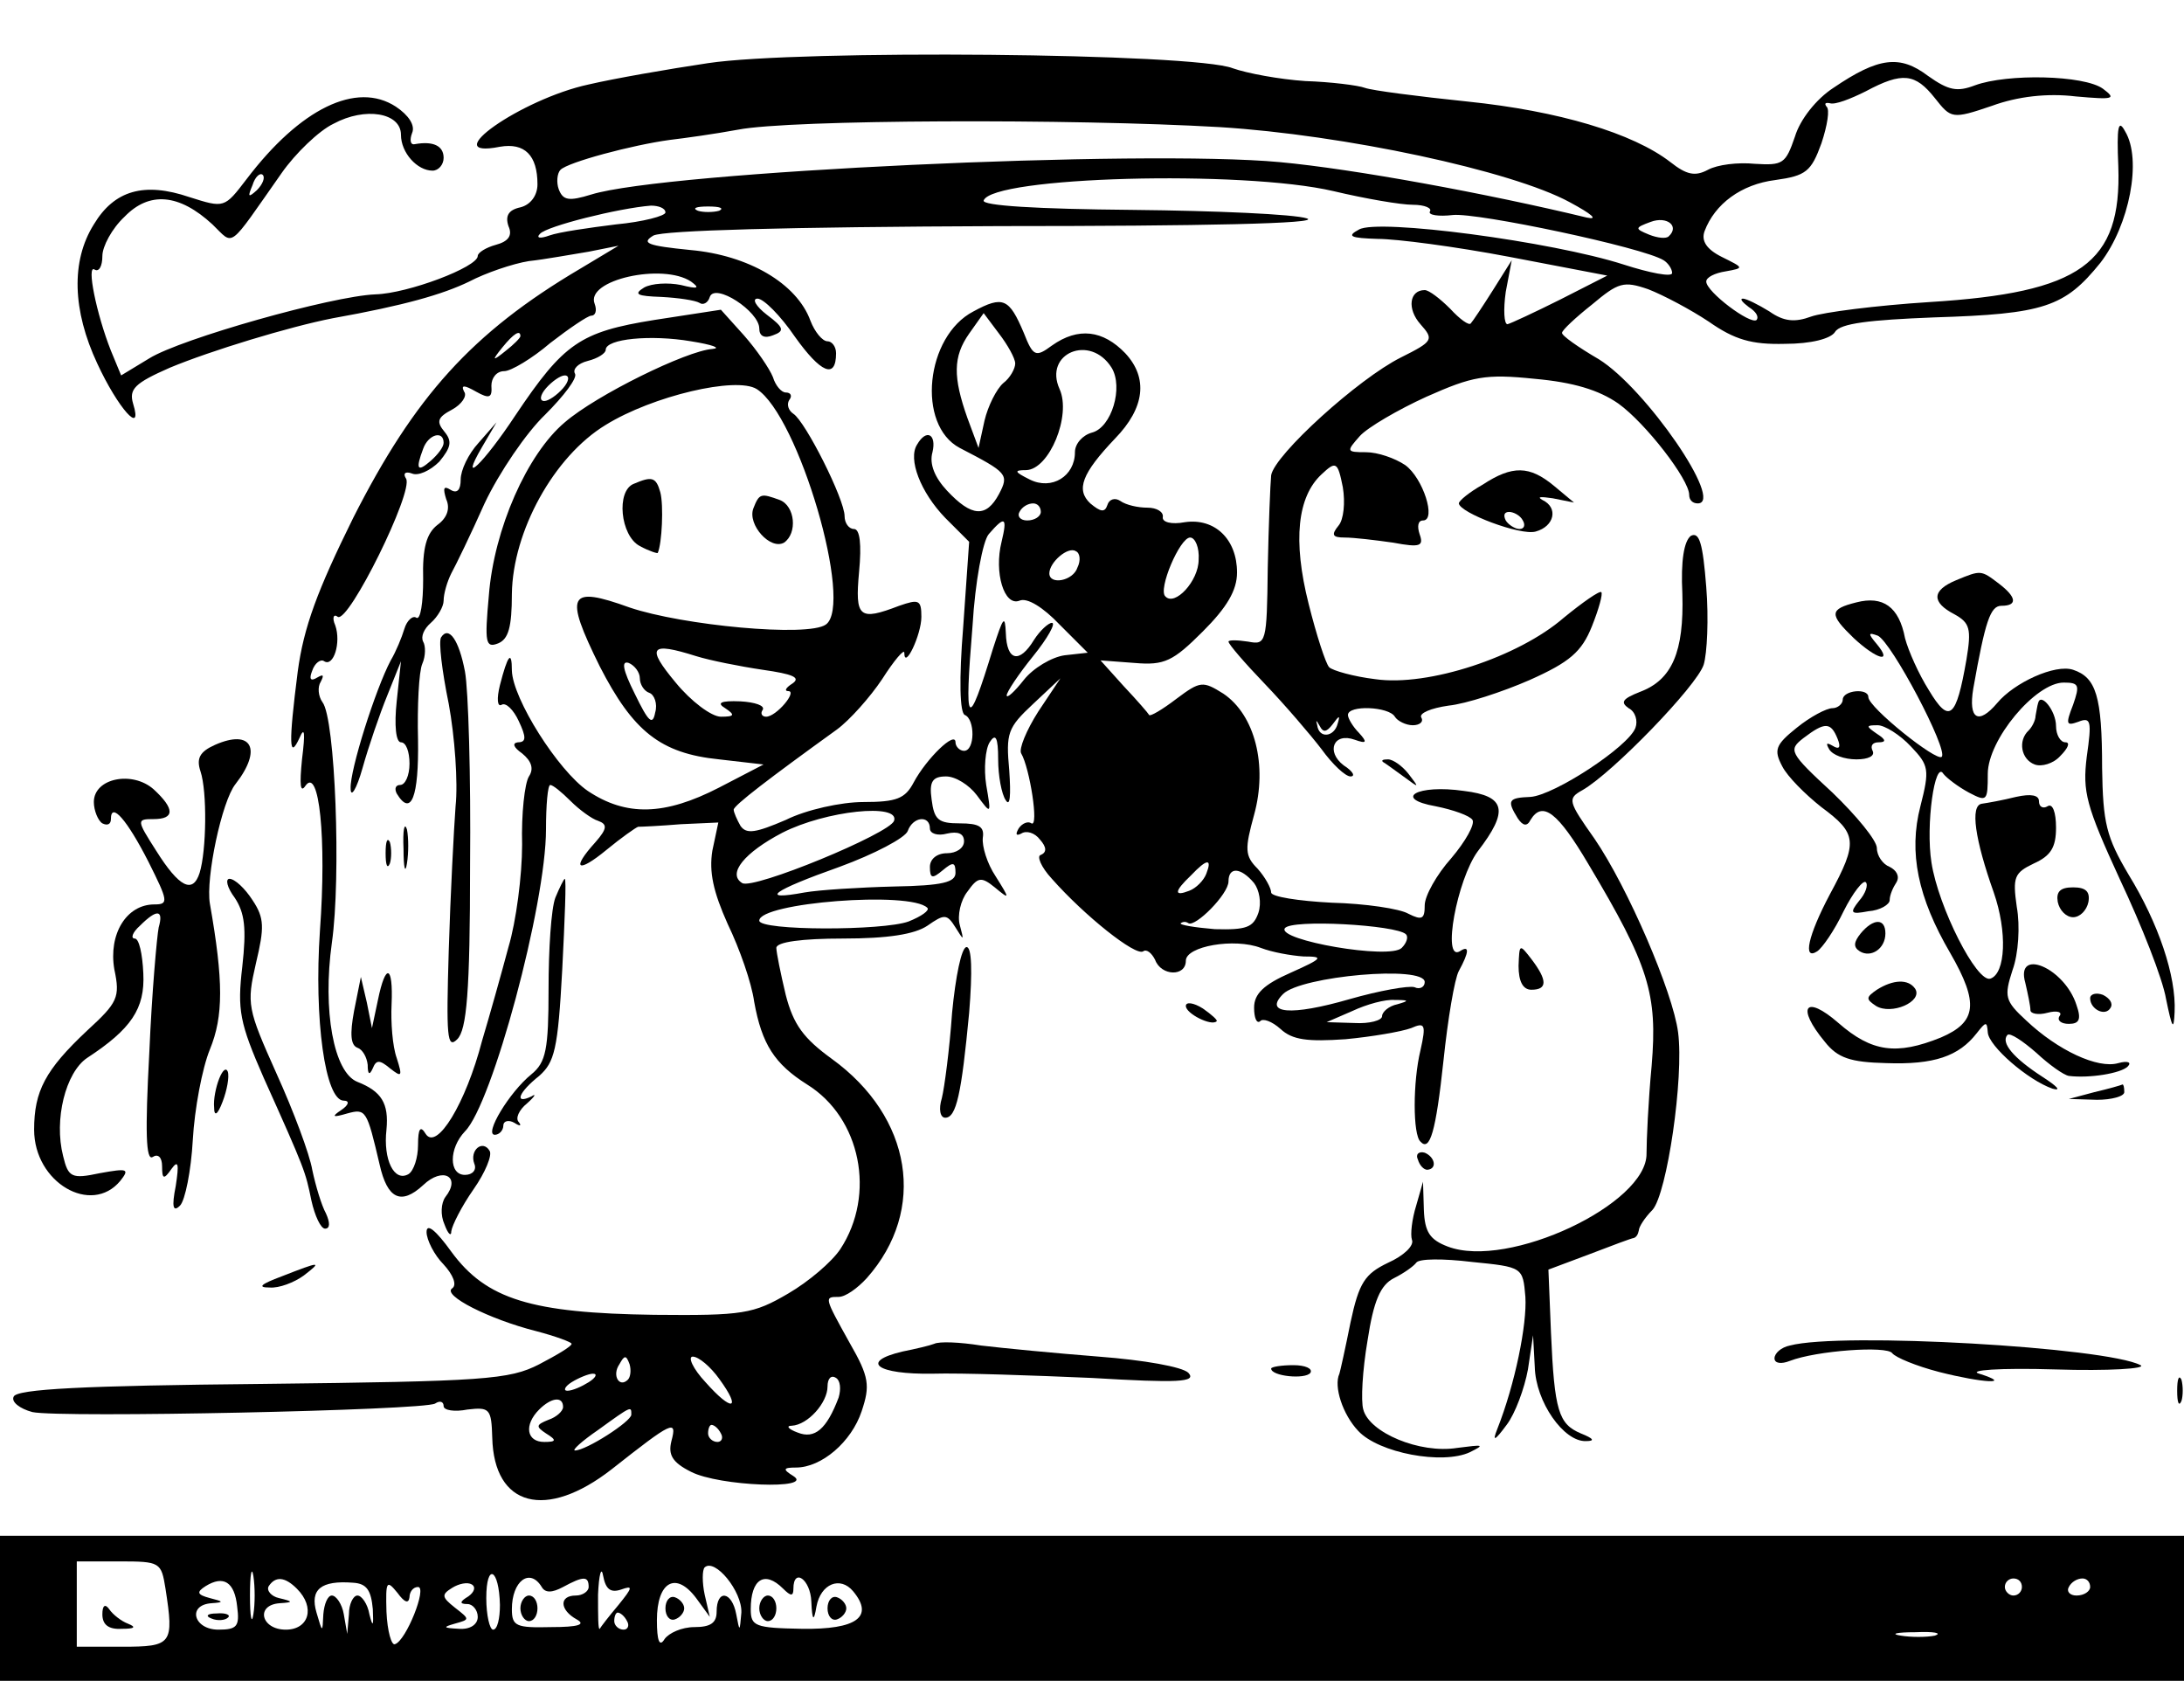 <?xml version="1.0" standalone="no"?>
<!DOCTYPE svg PUBLIC "-//W3C//DTD SVG 20010904//EN"
 "http://www.w3.org/TR/2001/REC-SVG-20010904/DTD/svg10.dtd">
<svg version="1.0" xmlns="http://www.w3.org/2000/svg"
 width="256pt" height="197pt" viewBox="0 0 256 197"
 preserveAspectRatio="xMidYMid meet">

<g transform="translate(0,197) scale(0.1,-0.1)"
fill="#000000" stroke="none">
<path d="M830 1896 c-47 -7 -110 -18 -140 -25 -79 -17 -180 -88 -104 -73 29 5
44 -10 44 -44 0 -13 -8 -24 -20 -27 -14 -3 -18 -10 -14 -22 5 -11 0 -18 -15
-22 -11 -3 -21 -9 -21 -13 0 -13 -82 -44 -120 -45 -51 -2 -228 -52 -265 -75
l-33 -20 -12 29 c-17 43 -29 102 -19 95 5 -3 9 4 9 16 0 11 11 32 26 46 29 30
64 27 103 -9 26 -25 17 -31 81 60 16 23 44 50 61 58 37 20 79 13 79 -13 0 -21
19 -42 37 -42 7 0 13 7 13 15 0 14 -12 20 -34 16 -5 -1 -6 5 -3 13 4 9 -4 21
-19 31 -46 30 -112 -2 -175 -85 -26 -34 -26 -34 -67 -21 -53 18 -88 8 -112
-32 -27 -43 -25 -101 4 -163 24 -52 54 -86 42 -47 -5 17 2 24 43 42 48 20 140
48 191 58 84 15 129 28 160 43 19 10 51 21 70 24 19 2 51 8 70 11 l35 7 -45
-27 c-127 -75 -194 -150 -266 -292 -42 -85 -58 -128 -65 -180 -11 -86 -10
-104 2 -78 6 14 7 7 3 -25 -3 -30 -2 -40 4 -31 16 23 25 -61 17 -170 -7 -103
6 -199 28 -199 7 0 6 -5 -3 -11 -12 -8 -10 -9 7 -4 22 6 23 4 38 -60 9 -40 25
-48 51 -24 23 22 45 10 26 -14 -5 -7 -6 -21 -1 -32 4 -11 8 -15 8 -8 1 7 12
29 26 49 14 20 22 40 19 45 -8 14 -24 1 -18 -15 3 -7 -2 -13 -11 -13 -19 0
-19 31 0 51 32 32 95 266 95 354 0 28 2 52 5 52 3 0 13 -8 24 -19 10 -10 25
-21 32 -23 11 -4 11 -9 -3 -25 -29 -32 -21 -37 13 -9 17 14 34 26 37 27 4 0
26 1 50 3 l44 2 -7 -33 c-4 -25 1 -48 18 -86 14 -29 28 -69 31 -91 9 -50 24
-73 62 -97 63 -39 81 -129 39 -193 -10 -15 -37 -38 -61 -52 -41 -24 -53 -26
-157 -25 -144 2 -197 18 -238 74 -18 25 -29 34 -29 23 0 -9 9 -27 20 -38 11
-12 16 -24 10 -28 -12 -8 43 -36 98 -50 23 -6 42 -13 42 -15 0 -3 -17 -13 -38
-24 -35 -18 -64 -20 -325 -23 -209 -2 -288 -6 -291 -15 -3 -6 7 -14 22 -18 33
-7 459 2 472 10 6 4 10 2 10 -3 0 -5 13 -7 28 -4 26 3 28 1 29 -33 2 -81 63
-97 140 -37 71 56 77 59 70 33 -4 -16 1 -25 23 -36 33 -17 145 -21 120 -5 -13
8 -12 10 3 10 30 0 65 30 77 66 10 30 9 40 -14 80 -30 54 -30 54 -13 54 8 0
22 10 33 22 71 80 53 189 -41 257 -33 24 -45 40 -54 75 -6 25 -11 50 -11 55 0
7 30 11 78 11 53 0 84 5 99 15 20 14 23 14 33 -2 10 -16 10 -16 5 3 -3 11 1
29 9 39 12 17 16 18 32 5 18 -15 18 -14 1 13 -10 15 -16 35 -15 45 2 13 -4 17
-27 17 -25 0 -30 4 -33 28 -3 21 1 27 17 27 11 0 27 -10 36 -22 17 -23 17 -23
11 12 -3 19 -1 42 4 50 7 11 10 6 10 -20 0 -19 4 -41 9 -48 5 -8 6 6 4 35 -4
44 -2 50 28 78 l32 30 -26 -39 c-14 -22 -23 -44 -20 -49 10 -17 21 -87 12 -82
-4 3 -11 0 -15 -6 -4 -7 -3 -9 3 -6 6 4 16 1 22 -7 8 -9 8 -15 1 -18 -5 -1 0
-14 13 -28 38 -43 98 -91 107 -85 4 3 10 -2 14 -10 7 -19 36 -20 36 -1 0 17
57 27 88 15 13 -5 35 -9 50 -10 24 0 23 -2 -15 -19 -32 -14 -43 -25 -43 -41 0
-12 3 -19 7 -16 3 4 14 0 24 -9 14 -13 32 -15 76 -12 32 3 66 9 77 13 16 7 18
5 11 -26 -9 -37 -9 -99 0 -107 11 -12 18 11 27 95 5 48 13 96 18 105 12 22 13
31 1 23 -21 -12 -3 84 21 117 37 48 33 65 -16 71 -55 8 -84 -9 -33 -18 20 -4
40 -11 43 -16 3 -5 -8 -25 -25 -45 -17 -19 -31 -44 -31 -55 0 -16 -3 -18 -19
-10 -10 6 -51 12 -90 13 -39 2 -71 7 -71 12 0 5 -7 18 -16 28 -15 15 -15 23
-4 63 16 58 1 117 -36 142 -24 15 -27 15 -55 -6 -17 -13 -31 -21 -32 -19 -1 2
-14 17 -30 34 l-27 30 40 -3 c35 -3 45 2 80 37 28 28 40 48 40 69 0 39 -26 64
-61 59 -16 -3 -27 0 -26 6 1 6 -7 11 -18 11 -11 0 -25 3 -32 8 -6 4 -13 2 -15
-5 -3 -9 -8 -8 -20 2 -17 16 -10 35 29 76 35 36 39 71 12 100 -26 27 -55 31
-86 9 -19 -14 -22 -13 -33 15 -17 40 -24 44 -59 25 -56 -29 -67 -133 -16 -160
56 -29 58 -31 46 -54 -15 -28 -32 -27 -61 4 -14 15 -21 31 -17 45 5 21 -7 28
-18 9 -11 -17 4 -56 33 -86 l28 -28 -7 -100 c-5 -61 -4 -101 2 -103 12 -5 12
-42 -1 -42 -5 0 -10 5 -10 10 0 14 -34 -19 -49 -47 -10 -19 -20 -23 -59 -23
-26 0 -67 -9 -91 -21 -35 -15 -46 -17 -53 -7 -4 7 -8 16 -8 19 0 5 42 37 121
94 15 11 39 38 53 59 14 22 26 36 26 31 0 -21 20 21 20 42 0 20 -3 21 -26 13
-47 -18 -52 -14 -47 40 3 32 1 50 -6 50 -6 0 -11 7 -11 15 0 20 -46 111 -60
120 -6 4 -8 11 -5 16 4 5 2 9 -4 9 -5 0 -12 8 -15 18 -4 10 -19 32 -34 49
l-27 30 -78 -12 c-87 -14 -106 -27 -163 -112 -37 -56 -67 -85 -39 -37 l17 29
-21 -24 c-12 -13 -21 -32 -21 -43 0 -12 -4 -17 -12 -12 -8 5 -9 2 -5 -11 5
-11 1 -22 -10 -30 -13 -10 -18 -27 -17 -64 0 -27 -3 -48 -8 -45 -4 3 -11 -3
-14 -13 -3 -10 -10 -27 -16 -37 -18 -34 -48 -129 -47 -150 0 -12 7 -1 14 24 7
25 20 63 29 85 l16 40 -5 -47 c-3 -28 -1 -48 5 -48 6 0 10 -11 10 -25 0 -14
-5 -25 -11 -25 -5 0 -7 -4 -4 -10 17 -28 26 -4 25 63 -1 39 1 80 5 89 4 9 4
21 1 26 -3 6 1 15 9 22 8 7 15 19 15 26 0 8 4 22 9 32 5 9 23 46 39 82 17 36
49 83 71 104 22 22 38 43 35 48 -3 5 3 12 15 15 12 3 21 9 21 13 0 13 53 18
100 10 25 -4 36 -8 25 -9 -30 -2 -136 -54 -173 -86 -44 -37 -83 -125 -89 -203
-5 -55 -4 -62 11 -56 12 5 16 19 16 58 1 73 49 161 110 198 55 34 153 57 177
42 49 -31 114 -253 81 -276 -21 -15 -168 -1 -230 20 -72 26 -77 16 -35 -69 39
-76 71 -102 140 -109 l52 -6 -52 -27 c-64 -33 -109 -34 -154 -4 -35 24 -88
108 -89 141 0 25 -5 18 -14 -17 -4 -16 -3 -26 2 -23 5 3 14 -6 20 -19 9 -19 9
-25 -1 -25 -7 -1 -5 -6 5 -13 11 -9 14 -18 8 -27 -5 -8 -9 -44 -8 -80 0 -36
-7 -90 -16 -120 -8 -30 -22 -80 -31 -110 -19 -73 -53 -129 -66 -109 -6 10 -9
7 -9 -13 0 -15 -5 -30 -11 -34 -17 -10 -30 17 -26 52 3 31 -6 45 -34 56 -28
11 -41 84 -30 163 11 77 4 263 -11 282 -5 7 -6 18 -2 24 4 8 3 9 -4 5 -8 -5
-10 -2 -6 8 3 9 10 14 14 11 11 -7 20 22 13 42 -4 9 -2 14 3 10 13 -7 89 147
80 162 -4 6 -1 9 7 6 7 -3 21 3 32 14 14 17 15 24 6 35 -10 12 -8 17 9 26 11
6 18 16 14 21 -4 8 0 8 14 0 16 -9 19 -7 18 7 0 9 6 17 15 17 8 0 33 15 54 33
22 17 44 32 48 32 5 0 7 6 4 14 -11 28 80 48 113 26 11 -8 8 -9 -12 -4 -15 3
-34 2 -43 -3 -13 -8 -8 -10 20 -11 20 -1 40 -4 45 -7 4 -3 10 0 12 7 6 17 58
-17 58 -37 0 -9 6 -12 16 -8 14 5 13 9 -7 24 -13 10 -18 19 -11 19 7 0 27 -20
44 -45 30 -42 48 -50 48 -19 0 8 -5 14 -10 14 -6 0 -15 11 -20 24 -16 44 -73
77 -141 83 -50 5 -58 8 -43 17 13 6 154 10 406 11 238 0 377 3 360 9 -15 5
-107 9 -204 10 -114 1 -177 5 -175 11 10 28 303 36 410 11 38 -9 79 -16 93
-16 14 0 23 -4 20 -8 -2 -4 10 -6 27 -4 29 3 223 -38 247 -53 5 -3 10 -10 10
-15 0 -5 -26 0 -57 10 -84 27 -288 54 -310 41 -15 -8 -10 -10 22 -11 22 0 91
-9 154 -21 l115 -22 -55 -28 c-30 -15 -58 -28 -62 -29 -4 0 -5 17 -2 38 l7 37
-22 -35 c-12 -19 -24 -37 -26 -39 -2 -3 -13 5 -24 17 -12 12 -25 22 -30 22
-18 0 -21 -22 -5 -40 16 -18 15 -20 -23 -39 -50 -25 -148 -114 -152 -138 -1
-10 -3 -59 -4 -109 -1 -88 -2 -90 -23 -86 -13 2 -23 2 -23 0 0 -3 19 -25 43
-50 23 -24 53 -59 66 -76 13 -18 28 -32 34 -32 6 0 3 6 -8 13 -21 16 -12 39
13 30 14 -5 15 -3 5 8 -7 7 -13 17 -13 21 0 12 48 10 55 -2 3 -5 13 -10 21
-10 8 0 13 4 10 9 -3 5 11 11 32 14 20 2 63 16 95 30 47 21 61 33 73 63 8 20
13 38 11 40 -2 2 -22 -12 -44 -30 -53 -46 -159 -81 -221 -72 -25 3 -50 10 -54
14 -4 4 -15 38 -24 74 -19 75 -13 126 15 152 17 16 19 15 25 -15 3 -18 1 -38
-5 -45 -9 -11 -7 -14 7 -14 11 0 36 -3 57 -6 32 -6 36 -4 31 10 -3 9 -2 16 4
16 16 0 0 50 -21 65 -12 8 -32 15 -46 15 -23 0 -23 1 -7 19 9 10 45 31 78 46
54 24 69 27 127 21 45 -4 75 -13 98 -29 32 -23 83 -89 83 -107 0 -6 4 -10 10
-10 32 0 -61 135 -116 169 -24 14 -44 28 -43 31 0 3 16 18 35 33 31 26 37 28
66 18 18 -7 50 -24 71 -38 30 -21 50 -27 89 -26 31 0 54 6 59 14 6 10 40 14
116 17 129 4 153 12 195 64 34 44 49 121 29 154 -8 15 -10 6 -8 -41 4 -114
-44 -148 -221 -159 -63 -4 -125 -12 -139 -17 -19 -7 -32 -6 -49 6 -13 8 -27
15 -31 15 -4 0 -1 -4 7 -10 8 -5 12 -11 9 -15 -7 -6 -59 33 -59 45 0 5 10 10
23 12 22 4 21 4 -5 17 -18 9 -24 19 -20 30 12 32 43 55 83 60 36 5 42 10 54
43 7 21 10 40 6 43 -3 4 -1 5 4 4 6 -2 24 5 42 14 43 23 58 21 81 -8 19 -24
20 -25 67 -9 30 11 65 15 98 11 45 -4 48 -3 32 9 -22 16 -112 18 -150 4 -21
-8 -31 -6 -55 11 -33 25 -58 22 -111 -14 -20 -13 -39 -37 -45 -57 -11 -32 -14
-34 -47 -32 -20 2 -44 -1 -55 -7 -15 -8 -25 -6 -44 9 -44 34 -131 60 -238 71
-58 6 -112 13 -120 16 -8 3 -40 7 -70 8 -30 2 -68 9 -85 15 -45 18 -509 22
-615 6z m600 -75 c145 -9 342 -51 410 -88 26 -14 34 -21 20 -18 -116 28 -273
57 -360 65 -161 15 -720 -11 -807 -38 -26 -8 -33 -7 -38 6 -3 8 -2 19 2 23 9
9 84 29 128 35 17 2 53 7 80 12 61 12 393 13 565 3z m-1129 -74 c-10 -9 -11
-8 -5 6 3 10 9 15 12 12 3 -3 0 -11 -7 -18z m479 -26 c0 -4 -26 -11 -58 -14
-32 -4 -67 -9 -78 -13 -11 -4 -16 -3 -11 2 8 9 92 30 130 33 9 0 17 -3 17 -8z
m63 2 c-7 -2 -19 -2 -25 0 -7 3 -2 5 12 5 14 0 19 -2 13 -5z m1113 -30 c-3 -3
-13 -2 -23 2 -17 7 -17 8 2 15 19 7 34 -5 21 -17z m-766 -149 c0 -6 -6 -17
-14 -23 -8 -7 -18 -27 -22 -44 l-7 -32 -13 35 c-17 48 -17 72 2 99 l17 24 18
-24 c10 -13 19 -29 19 -35z m-580 32 c0 -2 -8 -10 -17 -17 -16 -13 -17 -12 -4
4 13 16 21 21 21 13z m693 -37 c14 -23 0 -70 -23 -76 -11 -3 -20 -13 -20 -23
0 -28 -27 -45 -53 -32 -18 9 -19 11 -4 11 27 1 53 64 39 95 -19 42 36 65 61
25z m-643 -24 c-7 -8 -17 -15 -22 -15 -6 0 -5 7 2 15 7 8 17 15 22 15 6 0 5
-7 -2 -15z m-140 -64 c0 -5 -7 -14 -15 -21 -16 -14 -18 -10 -9 14 6 17 24 22
24 7z m700 -81 c0 -5 -7 -10 -16 -10 -8 0 -12 5 -9 10 3 6 10 10 16 10 5 0 9
-4 9 -10z m-46 -35 c-9 -36 3 -76 21 -69 9 4 28 -8 47 -28 l33 -33 -27 -3
c-15 -2 -37 -15 -48 -29 -11 -14 -20 -22 -20 -18 0 4 14 25 31 46 17 21 27 39
22 39 -4 0 -14 -9 -21 -20 -17 -28 -32 -25 -33 8 -1 22 -3 19 -15 -18 -30 -98
-34 -94 -24 27 3 51 12 99 19 107 19 22 22 20 15 -9z m231 -21 c0 -25 -28 -55
-39 -43 -9 8 17 69 29 69 6 0 11 -12 10 -26z m-142 -9 c-5 -16 -33 -21 -33 -7
0 13 22 32 31 26 5 -2 6 -11 2 -19z m-447 -104 c16 -5 51 -12 78 -16 35 -5 45
-9 35 -16 -8 -5 -10 -9 -5 -9 11 0 -14 -30 -26 -30 -5 0 -7 4 -4 8 3 5 -9 9
-26 10 -24 1 -28 -2 -18 -8 12 -8 11 -10 -5 -10 -11 0 -35 18 -53 40 -35 42
-30 48 24 31z m-66 -26 c0 -7 5 -15 11 -17 6 -2 10 -13 7 -23 -3 -16 -8 -11
-24 22 -14 28 -16 39 -7 36 7 -3 13 -11 13 -18z m812 -54 c8 11 9 11 6 1 -4
-16 -22 -18 -24 -2 -2 7 -1 6 3 -1 4 -8 8 -7 15 2z m-514 -113 c-5 -15 -165
-81 -178 -73 -18 11 3 36 47 59 51 26 138 35 131 14z m42 -9 c0 -6 9 -9 20 -6
13 3 20 0 20 -9 0 -8 -9 -14 -20 -14 -12 0 -20 -7 -20 -16 0 -14 3 -14 15 -4
12 10 15 10 15 -3 0 -11 -15 -15 -72 -16 -40 -1 -88 -4 -105 -7 -54 -10 -38 2
41 30 41 15 77 34 80 42 6 17 26 19 26 3z m324 -53 c-3 -8 -12 -17 -20 -20
-18 -7 -18 -1 2 18 19 20 25 20 18 2z m56 -11 c6 -8 9 -23 5 -35 -6 -17 -14
-20 -51 -19 -24 2 -42 5 -40 7 3 2 6 2 9 0 8 -5 47 34 47 49 0 17 14 17 30 -2z
m-383 -29 c3 -3 -7 -10 -22 -16 -30 -11 -175 -11 -175 1 0 21 177 35 197 15z
m561 -31 c3 -3 1 -10 -5 -16 -14 -14 -146 9 -137 23 7 11 131 4 142 -7z m22
-56 c0 -6 -6 -9 -12 -6 -7 2 -41 -4 -76 -14 -69 -20 -101 -17 -78 6 21 21 166
34 166 14z m-32 -26 c-10 -2 -18 -9 -18 -14 0 -5 -15 -9 -32 -8 l-33 1 30 13
c17 8 39 14 50 13 17 0 17 -1 3 -5z m-902 -440 c-10 -10 -19 5 -10 18 6 11 8
11 12 0 2 -7 1 -15 -2 -18z m107 1 c27 -37 15 -39 -16 -4 -15 16 -21 30 -15
30 7 0 21 -12 31 -26z m-153 -4 c-8 -5 -19 -10 -25 -10 -5 0 -3 5 5 10 8 5 20
10 25 10 6 0 3 -5 -5 -10z m293 -18 c-14 -37 -28 -49 -48 -41 -11 4 -14 8 -7
8 19 1 42 27 42 46 0 9 4 14 10 10 5 -3 6 -13 3 -23z m-323 -11 c0 -5 -8 -12
-17 -15 -15 -6 -15 -8 -3 -16 13 -8 12 -10 -2 -10 -21 0 -24 20 -6 38 14 14
28 16 28 3z m80 -9 c0 -8 -53 -42 -66 -42 -4 0 8 11 27 24 40 29 39 28 39 18z
m105 -22 c3 -5 1 -10 -4 -10 -6 0 -11 5 -11 10 0 6 2 10 4 10 3 0 8 -4 11 -10z"/>
<path d="M1738 1402 c-16 -9 -28 -19 -28 -22 1 -11 72 -38 90 -33 22 6 27 28
8 37 -7 4 -2 4 12 2 l25 -5 -24 20 c-28 23 -48 24 -83 1z m47 -42 c3 -5 2 -10
-4 -10 -5 0 -13 5 -16 10 -3 6 -2 10 4 10 5 0 13 -4 16 -10z"/>
<path d="M743 1403 c-21 -8 -16 -61 7 -73 11 -6 21 -9 21 -8 5 11 7 56 3 71
-5 18 -10 19 -31 10z"/>
<path d="M883 1374 c-7 -19 20 -49 36 -40 16 11 13 43 -5 50 -22 8 -24 8 -31
-10z"/>
<path d="M1982 1342 c-8 -6 -12 -29 -10 -68 2 -68 -12 -101 -50 -115 -20 -8
-23 -12 -13 -19 8 -4 11 -15 8 -23 -8 -22 -95 -79 -123 -81 -26 -1 -28 -4 -15
-25 6 -9 11 -10 15 -2 14 23 32 9 68 -52 71 -119 81 -152 74 -236 -4 -42 -6
-88 -6 -103 1 -59 -162 -136 -233 -109 -21 8 -27 17 -28 43 l-1 33 -8 -28 c-5
-16 -7 -34 -5 -40 3 -7 -10 -19 -28 -27 -27 -13 -34 -23 -44 -70 -6 -30 -12
-57 -13 -60 -7 -15 4 -48 22 -67 24 -26 99 -40 131 -25 18 9 16 9 -15 5 -44
-7 -103 18 -110 45 -3 10 -1 46 5 81 7 46 15 65 31 73 12 6 23 14 26 18 3 5
32 5 65 1 60 -6 60 -6 63 -41 2 -32 -12 -102 -33 -155 -6 -15 -3 -14 11 5 10
13 21 43 25 65 l6 40 2 -37 c1 -41 34 -88 60 -87 11 0 9 3 -6 9 -26 11 -31 26
-35 118 l-3 74 48 18 c26 10 50 19 52 19 3 1 5 4 6 9 0 4 7 15 16 24 17 19 37
155 30 208 -6 47 -59 170 -98 227 -31 44 -32 47 -14 57 35 20 134 122 142 147
4 13 6 54 3 91 -4 51 -8 65 -18 60z"/>
<path d="M2293 1290 c-29 -12 -29 -26 -2 -40 18 -10 20 -17 14 -53 -12 -69
-20 -76 -44 -36 -12 19 -24 46 -28 61 -7 37 -26 50 -57 42 -32 -8 -32 -14 -3
-42 27 -25 46 -30 27 -7 -11 13 -10 14 1 10 16 -7 83 -134 75 -142 -6 -6 -86
58 -86 70 0 11 -30 8 -30 -3 0 -5 -6 -10 -12 -10 -7 0 -26 -10 -42 -23 -25
-20 -27 -26 -17 -45 6 -12 27 -33 46 -48 42 -31 43 -41 10 -102 -26 -49 -32
-78 -15 -67 6 4 20 24 31 47 11 22 23 37 26 34 3 -3 0 -13 -8 -22 -11 -14 -10
-16 11 -12 14 1 25 8 25 13 0 6 4 15 8 21 4 7 0 14 -8 18 -8 3 -15 13 -15 22
0 9 -24 38 -52 65 -51 47 -52 50 -34 64 25 19 32 19 40 -1 4 -10 2 -13 -6 -8
-7 4 -8 3 -4 -4 4 -7 18 -12 32 -12 14 0 22 4 19 10 -3 6 0 10 7 10 9 0 9 3
-2 10 -13 9 -13 10 1 10 8 0 26 -11 39 -25 21 -22 22 -27 11 -70 -14 -54 -3
-107 35 -172 34 -59 31 -81 -11 -99 -52 -21 -81 -17 -120 17 -39 34 -50 19
-16 -22 15 -19 30 -24 72 -25 56 -2 85 8 106 35 11 14 12 14 13 1 1 -16 47
-56 76 -66 11 -3 5 3 -12 14 -34 22 -49 40 -41 49 3 3 18 -7 34 -21 15 -14 32
-26 38 -27 24 -3 61 3 69 11 5 5 0 7 -11 4 -24 -7 -71 15 -108 50 -25 23 -26
28 -16 59 7 19 9 52 5 74 -5 35 -3 40 20 51 20 9 26 19 26 42 0 18 -4 29 -10
25 -5 -3 -10 -1 -10 6 0 7 -9 9 -27 5 -16 -4 -33 -7 -40 -8 -14 -2 -8 -42 14
-104 16 -46 14 -95 -4 -101 -16 -5 -61 84 -69 136 -7 44 4 121 14 104 4 -5 17
-15 30 -22 21 -11 22 -10 22 22 0 40 56 107 89 107 18 0 19 -3 11 -26 -9 -23
-8 -25 6 -20 15 6 16 1 10 -41 -5 -41 -1 -57 39 -144 25 -53 50 -116 54 -140
7 -34 9 -38 10 -15 2 42 -19 104 -54 161 -26 44 -30 60 -31 125 0 84 -7 106
-34 115 -21 7 -69 -15 -89 -39 -22 -26 -34 -19 -28 17 14 79 20 97 33 97 19 0
18 10 -3 26 -21 16 -21 16 -50 4z"/>
<path d="M517 1223 c-3 -5 1 -39 9 -78 7 -38 11 -92 8 -120 -2 -27 -6 -103 -8
-169 -3 -101 -2 -116 10 -104 11 11 15 55 15 204 1 104 -2 206 -6 227 -7 37
-19 54 -28 40z"/>
<path d="M2389 1146 c-1 -3 -2 -10 -3 -15 0 -5 -4 -13 -8 -17 -13 -12 -9 -34
7 -40 8 -3 22 1 30 10 9 9 12 16 6 16 -6 0 -11 9 -11 19 0 18 -18 40 -21 27z"/>
<path d="M252 1097 c-18 -8 -22 -16 -17 -31 8 -24 7 -93 -1 -119 -8 -25 -24
-17 -51 26 -23 36 -23 37 -3 37 25 0 25 12 0 35 -25 22 -70 13 -70 -15 0 -10
5 -22 10 -25 6 -3 10 -1 10 5 0 21 19 -1 44 -50 23 -46 24 -50 7 -50 -33 0
-54 -35 -47 -76 7 -33 4 -39 -32 -72 -49 -46 -62 -71 -62 -116 0 -62 67 -101
101 -60 11 14 9 15 -24 9 -33 -7 -37 -5 -43 20 -11 43 3 98 28 115 52 34 68
58 66 99 -1 23 -5 41 -10 41 -5 0 -3 7 6 15 20 20 28 19 22 -2 -2 -10 -8 -76
-11 -147 -5 -93 -4 -127 4 -122 6 4 11 0 11 -11 0 -15 2 -16 11 -3 8 11 9 6 5
-20 -5 -25 -3 -31 5 -23 6 6 13 41 15 77 2 36 11 84 20 106 16 39 16 80 0 171
-5 30 14 120 30 140 32 41 19 65 -24 46z"/>
<path d="M1621 1077 c2 -1 13 -9 24 -17 19 -14 19 -14 6 3 -7 9 -18 17 -24 17
-6 0 -8 -1 -6 -3z"/>
<path d="M473 975 c0 -22 2 -30 4 -17 2 12 2 30 0 40 -3 9 -5 -1 -4 -23z"/>
<path d="M452 970 c0 -14 2 -19 5 -12 2 6 2 18 0 25 -3 6 -5 1 -5 -13z"/>
<path d="M275 918 c12 -18 14 -36 9 -81 -6 -51 -3 -66 25 -130 49 -109 49
-110 56 -144 4 -18 11 -33 16 -33 6 0 6 7 1 18 -5 9 -12 32 -16 51 -3 18 -22
69 -42 113 -34 76 -35 81 -24 129 10 42 10 53 -4 74 -9 14 -21 25 -27 25 -5 0
-3 -10 6 -22z"/>
<path d="M651 918 c-5 -13 -8 -61 -8 -107 0 -71 -3 -86 -20 -100 -26 -21 -56
-71 -43 -71 5 0 10 5 10 11 0 5 6 7 13 3 6 -4 9 -4 5 1 -4 4 0 14 10 22 9 8
11 12 5 8 -21 -10 -15 5 9 24 18 16 22 31 27 124 3 59 5 107 3 107 -1 0 -6
-10 -11 -22z"/>
<path d="M2412 913 c2 -10 10 -18 18 -18 8 0 16 8 18 18 2 12 -3 17 -18 17
-15 0 -20 -5 -18 -17z"/>
<path d="M2181 876 c-8 -10 -9 -16 -1 -21 13 -8 30 3 30 21 0 18 -14 18 -29 0z"/>
<path d="M1116 783 c-3 -43 -9 -88 -12 -100 -4 -13 -2 -23 4 -23 13 0 19 28
28 123 4 49 3 77 -3 77 -6 0 -13 -35 -17 -77z"/>
<path d="M1780 838 c0 -18 5 -28 15 -28 19 0 19 11 0 36 -14 18 -14 18 -15 -8z"/>
<path d="M2374 818 c3 -13 6 -27 6 -32 0 -4 9 -6 20 -3 11 3 18 1 14 -4 -3 -5
2 -9 11 -9 12 0 15 5 9 22 -14 44 -72 68 -60 26z"/>
<path d="M443 798 l-7 -33 -6 30 -7 30 -8 -40 c-5 -27 -4 -40 4 -43 6 -2 11
-11 12 -20 0 -11 2 -13 6 -4 4 10 8 10 20 0 14 -11 15 -10 8 12 -5 14 -7 42
-6 63 2 46 -7 49 -16 5z"/>
<path d="M2200 810 c-13 -9 -13 -11 -1 -19 18 -11 55 5 46 20 -8 12 -26 11
-45 -1z"/>
<path d="M2450 800 c0 -13 18 -22 24 -11 3 5 -1 11 -9 15 -8 3 -15 1 -15 -4z"/>
<path d="M1390 791 c0 -9 30 -24 36 -18 2 1 -6 8 -16 15 -11 7 -20 8 -20 3z"/>
<path d="M257 706 c-4 -10 -7 -25 -6 -34 0 -11 4 -9 10 7 5 13 8 29 6 35 -2 5
-6 2 -10 -8z"/>
<path d="M2455 690 l-30 -8 33 -1 c17 0 32 4 32 9 0 6 -1 9 -2 9 -2 -1 -16 -5
-33 -9z"/>
<path d="M1662 611 c2 -7 7 -12 11 -12 12 1 9 15 -3 20 -7 2 -11 -2 -8 -8z"/>
<path d="M330 474 c-24 -9 -29 -13 -14 -13 11 -1 29 6 40 14 22 17 20 17 -26
-1z"/>
<path d="M1095 395 c-5 -2 -22 -6 -37 -9 -51 -12 -30 -27 35 -26 34 1 118 -2
187 -5 101 -6 123 -5 113 6 -7 7 -52 15 -105 19 -51 4 -113 10 -138 13 -25 4
-49 5 -55 2z"/>
<path d="M2098 393 c-10 -2 -18 -9 -18 -15 0 -6 8 -7 18 -3 31 12 114 18 120
9 4 -5 28 -15 55 -22 51 -13 88 -15 47 -2 -14 4 23 7 89 5 63 -2 108 1 100 5
-40 21 -351 39 -411 23z"/>
<path d="M1490 366 c0 -9 40 -13 46 -5 3 5 -6 9 -20 9 -14 0 -26 -2 -26 -4z"/>
<path d="M2552 340 c0 -14 2 -19 5 -12 2 6 2 18 0 25 -3 6 -5 1 -5 -13z"/>
<path d="M0 85 l0 -85 1280 0 1280 0 0 85 0 85 -1280 0 -1280 0 0 -85z m194
23 c10 -65 8 -68 -51 -68 l-53 0 0 50 0 50 50 0 c48 0 49 -1 54 -32z m103 -30
c-2 -13 -4 -3 -4 22 0 25 2 35 4 23 2 -13 2 -33 0 -45z m431 29 c14 5 14 3 -3
-18 -11 -13 -21 -26 -22 -28 -2 -2 -2 16 -2 40 1 24 4 34 6 22 3 -16 9 -20 21
-16z m141 -27 c-2 -23 -2 -23 -6 -2 -5 27 -23 30 -23 3 0 -13 -7 -18 -26 -18
-15 0 -30 -7 -35 -14 -6 -10 -9 -2 -9 22 0 45 22 58 46 26 l16 -22 -6 26 c-3
14 -3 29 0 32 12 11 44 -28 43 -53z m-283 9 c0 -16 -3 -29 -8 -29 -4 0 -8 17
-8 37 0 42 15 35 16 -8z m-308 -2 c3 -23 0 -27 -22 -27 -29 0 -37 29 -8 31 15
1 14 2 -2 6 -15 4 -16 7 -5 14 21 13 34 5 37 -24z m70 21 c22 -22 14 -48 -13
-48 -29 0 -36 29 -7 31 16 1 16 2 -1 6 -9 2 -15 9 -12 14 8 12 19 11 33 -3z
m89 -24 c1 -20 0 -22 -4 -6 -2 12 -9 22 -14 22 -5 0 -10 -10 -10 -22 l-2 -23
-4 23 c-2 12 -9 22 -14 22 -5 0 -9 -10 -10 -22 -1 -22 -1 -22 -8 2 -8 27 5 38
43 35 16 -1 21 -9 23 -31z m43 14 c0 6 4 12 10 12 11 0 -14 -63 -27 -67 -4 -2
-9 15 -10 38 -1 36 0 38 13 22 8 -11 13 -13 14 -5z m69 1 c-10 -6 -11 -9 -1
-9 6 0 12 -7 12 -15 0 -9 -9 -15 -22 -14 -19 1 -19 2 -5 6 18 5 18 5 0 19 -15
12 -16 15 -3 23 8 5 18 7 23 4 5 -3 3 -9 -4 -14z m86 11 c4 -7 12 -7 25 0 24
13 30 13 30 0 0 -5 -7 -10 -15 -10 -20 0 -19 -17 1 -28 11 -6 2 -9 -30 -9 -41
-1 -46 1 -46 21 0 33 21 49 35 26z m283 -2 c9 -9 12 -9 12 0 0 25 20 11 21
-15 1 -23 3 -24 6 -6 5 27 28 36 43 18 25 -30 4 -45 -60 -44 -55 1 -60 3 -60
23 0 35 16 46 38 24z m1452 2 c0 -5 -4 -10 -10 -10 -5 0 -10 5 -10 10 0 6 5
10 10 10 6 0 10 -4 10 -10z m80 0 c0 -5 -7 -10 -16 -10 -8 0 -12 5 -9 10 3 6
10 10 16 10 5 0 9 -4 9 -10z m-1715 -40 c3 -5 1 -10 -4 -10 -6 0 -11 5 -11 10
0 6 2 10 4 10 3 0 8 -4 11 -10z m1533 -17 c-10 -2 -28 -2 -40 0 -13 2 -5 4 17
4 22 1 32 -1 23 -4z"/>
<path d="M120 78 c0 -12 7 -18 23 -17 15 0 17 2 7 6 -8 3 -18 11 -22 17 -5 7
-8 4 -8 -6z"/>
<path d="M780 85 c0 -9 5 -15 11 -13 6 2 11 8 11 13 0 5 -5 11 -11 13 -6 2
-11 -4 -11 -13z"/>
<path d="M248 73 c7 -3 16 -2 19 1 4 3 -2 6 -13 5 -11 0 -14 -3 -6 -6z"/>
<path d="M610 85 c0 -8 5 -15 10 -15 6 0 10 7 10 15 0 8 -4 15 -10 15 -5 0
-10 -7 -10 -15z"/>
<path d="M890 85 c0 -8 5 -15 10 -15 6 0 10 7 10 15 0 8 -4 15 -10 15 -5 0
-10 -7 -10 -15z"/>
<path d="M970 85 c0 -9 5 -15 11 -13 6 2 11 8 11 13 0 5 -5 11 -11 13 -6 2
-11 -4 -11 -13z"/>
</g>
</svg>
